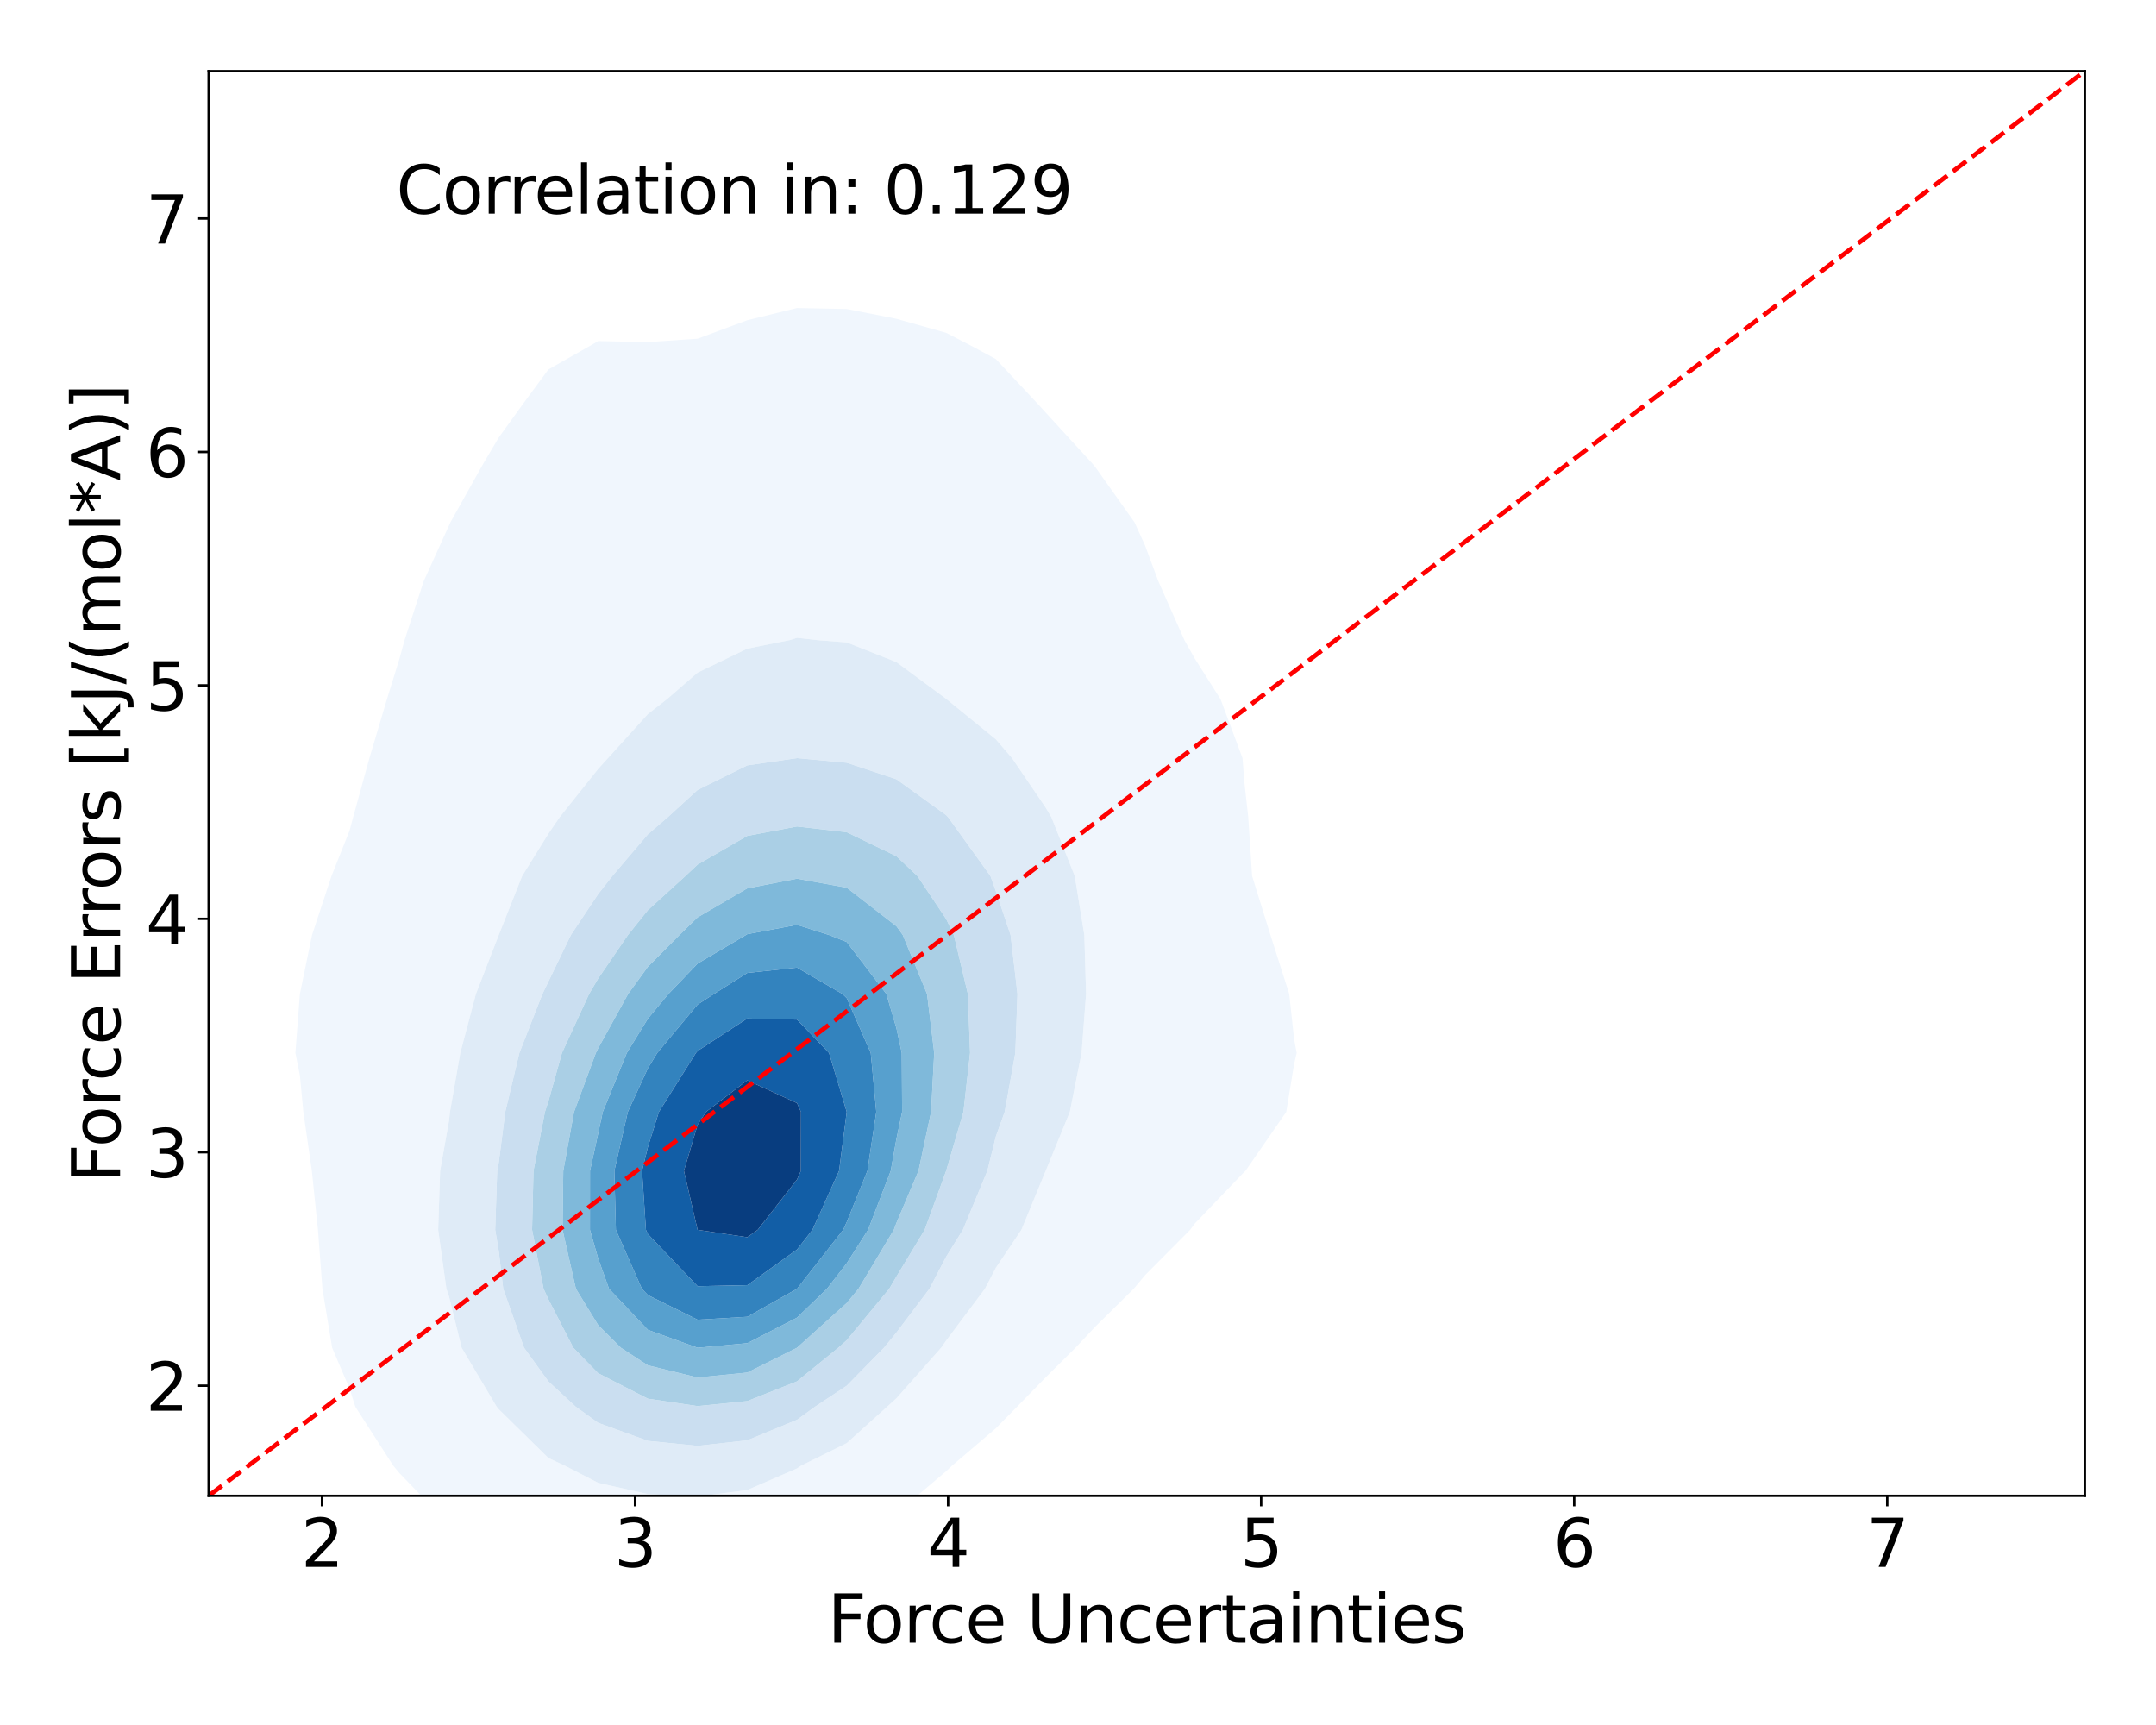 <?xml version="1.0" encoding="utf-8" standalone="no"?>
<!DOCTYPE svg PUBLIC "-//W3C//DTD SVG 1.1//EN"
  "http://www.w3.org/Graphics/SVG/1.1/DTD/svg11.dtd">
<svg xmlns:xlink="http://www.w3.org/1999/xlink" width="720pt" height="576pt" viewBox="0 0 720 576" xmlns="http://www.w3.org/2000/svg" version="1.1">
 <defs>
  <style type="text/css">*{stroke-linejoin: round; stroke-linecap: butt}</style>
 </defs>
 <g id="figure_1">
  <g id="patch_1">
   <path d="M 0 576 
L 720 576 
L 720 0 
L 0 0 
z
" style="fill: #ffffff"/>
  </g>
  <g id="axes_1">
   <g id="patch_2">
    <path d="M 69.68 499.48 
L 696.24 499.48 
L 696.24 23.76 
L 69.68 23.76 
z
" style="fill: #ffffff"/>
   </g>
   <g id="QuadContourSet_1">
    <path d="M 166.553 522.021 
L 183.154 526.907 
L 199.756 528.429 
L 216.358 528.756 
L 232.959 528.509 
L 249.561 527.263 
L 266.163 523.93 
L 282.764 516.081 
L 291.807 509.101 
L 299.366 505.318 
L 315.968 491.261 
L 317.924 489.412 
L 332.569 476.918 
L 339.648 469.724 
L 349.171 459.957 
L 359.157 450.035 
L 365.773 442.985 
L 378.593 430.346 
L 382.374 425.822 
L 397.444 410.658 
L 398.976 408.577 
L 415.577 391.265 
L 415.929 390.969 
L 429.549 371.28 
L 432.179 355.265 
L 433.028 351.591 
L 432.179 347.071 
L 430.537 331.903 
L 424.267 312.214 
L 418.148 292.525 
L 416.851 272.836 
L 415.577 261.421 
L 414.942 253.148 
L 407.599 233.459 
L 398.976 219.879 
L 395.543 213.77 
L 386.823 194.082 
L 382.374 182.097 
L 378.864 174.393 
L 365.773 155.96 
L 364.723 154.704 
L 349.171 137.719 
L 346.708 135.015 
L 332.569 119.896 
L 324.08 115.327 
L 315.968 111.133 
L 299.366 106.442 
L 282.764 103.178 
L 266.163 102.847 
L 249.561 106.919 
L 232.959 113.096 
L 216.358 114.235 
L 199.756 113.881 
L 197.305 115.327 
L 183.154 123.349 
L 174.55 135.015 
L 166.553 146.105 
L 161.453 154.704 
L 150.43 174.393 
L 149.951 175.439 
L 141.489 194.082 
L 135.099 213.77 
L 133.349 220.14 
L 129.217 233.459 
L 123.364 253.148 
L 117.944 272.836 
L 116.748 277.319 
L 110.699 292.525 
L 104.204 312.214 
L 100.146 331.903 
L 100.146 331.903 
L 98.65 351.591 
L 100.146 359.039 
L 101.305 371.28 
L 104.145 390.969 
L 106.181 410.658 
L 107.678 430.346 
L 110.923 450.035 
L 116.748 463.712 
L 118.657 469.724 
L 131.329 489.412 
L 133.349 491.843 
L 149.951 509.05 
L 150.018 509.101 
z
M 188.624 489.412 
L 183.154 486.866 
L 166.553 470.563 
L 165.866 469.724 
L 154.162 450.035 
L 149.951 432.919 
L 149.071 430.346 
L 146.326 410.658 
L 146.974 390.969 
L 149.951 374.203 
L 150.265 371.28 
L 153.715 351.591 
L 158.923 331.903 
L 166.553 312.214 
L 166.553 312.214 
L 174.36 292.525 
L 183.154 278.337 
L 186.915 272.836 
L 199.756 256.739 
L 203.018 253.148 
L 216.358 238.424 
L 222.73 233.459 
L 232.959 224.593 
L 249.561 216.585 
L 263.605 213.77 
L 266.163 212.973 
L 273.206 213.77 
L 282.764 214.504 
L 299.366 221.094 
L 315.968 233.333 
L 316.1 233.459 
L 332.569 246.863 
L 337.979 253.148 
L 349.171 269.613 
L 351.101 272.836 
L 358.921 292.525 
L 362.117 312.214 
L 362.7 331.903 
L 361.202 351.591 
L 357.279 371.28 
L 349.224 390.969 
L 349.171 391.06 
L 341.095 410.658 
L 332.569 423.325 
L 328.921 430.346 
L 315.968 447.642 
L 314.295 450.035 
L 299.366 466.901 
L 296.257 469.724 
L 282.764 481.888 
L 267.531 489.412 
L 266.163 490.334 
L 249.561 497.537 
L 232.959 499.723 
L 216.358 498.904 
L 199.756 495.143 
z
" clip-path="url(#p425f29d21f)" style="fill: #f0f6fd"/>
    <path d="M 199.756 495.143 
L 216.358 498.904 
L 232.959 499.723 
L 249.561 497.537 
L 266.163 490.334 
L 267.531 489.412 
L 282.764 481.888 
L 296.257 469.724 
L 299.366 466.901 
L 314.295 450.035 
L 315.968 447.642 
L 328.921 430.346 
L 332.569 423.325 
L 341.095 410.658 
L 349.171 391.06 
L 349.224 390.969 
L 357.279 371.28 
L 361.202 351.591 
L 362.7 331.903 
L 362.117 312.214 
L 358.921 292.525 
L 351.101 272.836 
L 349.171 269.613 
L 337.979 253.148 
L 332.569 246.863 
L 316.1 233.459 
L 315.968 233.333 
L 299.366 221.094 
L 282.764 214.504 
L 273.206 213.77 
L 266.163 212.973 
L 263.605 213.77 
L 249.561 216.585 
L 232.959 224.593 
L 222.73 233.459 
L 216.358 238.424 
L 203.018 253.148 
L 199.756 256.739 
L 186.915 272.836 
L 183.154 278.337 
L 174.36 292.525 
L 166.553 312.214 
L 166.553 312.214 
L 158.923 331.903 
L 153.715 351.591 
L 150.265 371.28 
L 149.951 374.203 
L 146.974 390.969 
L 146.326 410.658 
L 149.071 430.346 
L 149.951 432.919 
L 154.162 450.035 
L 165.866 469.724 
L 166.553 470.563 
L 183.154 486.866 
L 188.624 489.412 
z
M 192.274 469.724 
L 183.154 461.296 
L 175.012 450.035 
L 168.053 430.346 
L 166.553 417.665 
L 165.369 410.658 
L 166.037 390.969 
L 166.553 388.253 
L 168.737 371.28 
L 173.443 351.591 
L 181.142 331.903 
L 183.154 327.721 
L 190.646 312.214 
L 199.756 298.546 
L 204.481 292.525 
L 216.358 278.595 
L 223.047 272.836 
L 232.959 263.77 
L 249.561 255.565 
L 266.163 253.148 
L 282.764 254.691 
L 299.366 260.201 
L 315.968 272.176 
L 316.6 272.836 
L 330.767 292.525 
L 332.569 297.579 
L 337.487 312.214 
L 339.786 331.903 
L 339.074 351.591 
L 335.517 371.28 
L 332.569 379.476 
L 329.733 390.969 
L 321.556 410.658 
L 315.968 419.639 
L 310.388 430.346 
L 299.366 444.949 
L 295.199 450.035 
L 282.764 462.707 
L 272.175 469.724 
L 266.163 474.094 
L 249.561 480.937 
L 232.959 482.789 
L 216.358 481.116 
L 199.756 475.105 
z
" clip-path="url(#p425f29d21f)" style="fill: #dfebf7"/>
    <path d="M 199.756 475.105 
L 216.358 481.116 
L 232.959 482.789 
L 249.561 480.937 
L 266.163 474.094 
L 272.175 469.724 
L 282.764 462.707 
L 295.199 450.035 
L 299.366 444.949 
L 310.388 430.346 
L 315.968 419.639 
L 321.556 410.658 
L 329.733 390.969 
L 332.569 379.476 
L 335.517 371.28 
L 339.074 351.591 
L 339.786 331.903 
L 337.487 312.214 
L 332.569 297.579 
L 330.767 292.525 
L 316.6 272.836 
L 315.968 272.176 
L 299.366 260.201 
L 282.764 254.691 
L 266.163 253.148 
L 249.561 255.565 
L 232.959 263.77 
L 223.047 272.836 
L 216.358 278.595 
L 204.481 292.525 
L 199.756 298.546 
L 190.646 312.214 
L 183.154 327.721 
L 181.142 331.903 
L 173.443 351.591 
L 168.737 371.28 
L 166.553 388.253 
L 166.037 390.969 
L 165.369 410.658 
L 166.553 417.665 
L 168.053 430.346 
L 175.012 450.035 
L 183.154 461.296 
L 192.274 469.724 
z
M 191.459 450.035 
L 183.154 433.888 
L 181.526 430.346 
L 177.687 410.658 
L 178.156 390.969 
L 181.982 371.28 
L 183.154 367.68 
L 187.668 351.591 
L 196.725 331.903 
L 199.756 326.76 
L 209.699 312.214 
L 216.358 303.918 
L 228.879 292.525 
L 232.959 288.696 
L 249.561 279.107 
L 266.163 275.975 
L 282.764 277.886 
L 299.366 285.91 
L 306.381 292.525 
L 315.968 306.862 
L 318.543 312.214 
L 323.222 331.903 
L 323.963 351.591 
L 321.736 371.28 
L 315.968 390.969 
L 315.968 390.969 
L 308.8 410.658 
L 299.366 426.259 
L 296.96 430.346 
L 282.764 447.505 
L 279.953 450.035 
L 266.163 461.252 
L 249.561 467.838 
L 232.959 469.506 
L 216.358 467.041 
L 199.756 458.538 
z
" clip-path="url(#p425f29d21f)" style="fill: #cadef0"/>
    <path d="M 199.756 458.538 
L 216.358 467.041 
L 232.959 469.506 
L 249.561 467.838 
L 266.163 461.252 
L 279.953 450.035 
L 282.764 447.505 
L 296.96 430.346 
L 299.366 426.259 
L 308.8 410.658 
L 315.968 390.969 
L 315.968 390.969 
L 321.736 371.28 
L 323.963 351.591 
L 323.222 331.903 
L 318.543 312.214 
L 315.968 306.862 
L 306.381 292.525 
L 299.366 285.91 
L 282.764 277.886 
L 266.163 275.975 
L 249.561 279.107 
L 232.959 288.696 
L 228.879 292.525 
L 216.358 303.918 
L 209.699 312.214 
L 199.756 326.76 
L 196.725 331.903 
L 187.668 351.591 
L 183.154 367.68 
L 181.982 371.28 
L 178.156 390.969 
L 177.687 410.658 
L 181.526 430.346 
L 183.154 433.888 
L 191.459 450.035 
z
M 207.356 450.035 
L 199.756 442.464 
L 192.323 430.346 
L 187.86 410.658 
L 188.102 390.969 
L 191.702 371.28 
L 198.984 351.591 
L 199.756 350.037 
L 209.758 331.903 
L 216.358 322.824 
L 226.893 312.214 
L 232.959 306.319 
L 249.561 296.637 
L 266.163 293.398 
L 282.764 296.42 
L 299.366 309.281 
L 301.488 312.214 
L 309.59 331.903 
L 311.983 351.591 
L 310.938 371.28 
L 306.736 390.969 
L 299.366 408.357 
L 298.494 410.658 
L 286.693 430.346 
L 282.764 435.095 
L 266.163 450.035 
L 266.163 450.035 
L 249.561 458.313 
L 232.959 459.971 
L 216.358 455.903 
z
" clip-path="url(#p425f29d21f)" style="fill: #aacfe5"/>
    <path d="M 216.358 455.903 
L 232.959 459.971 
L 249.561 458.313 
L 266.163 450.035 
L 266.163 450.035 
L 282.764 435.095 
L 286.693 430.346 
L 298.494 410.658 
L 299.366 408.357 
L 306.736 390.969 
L 310.938 371.28 
L 311.983 351.591 
L 309.59 331.903 
L 301.488 312.214 
L 299.366 309.281 
L 282.764 296.42 
L 266.163 293.398 
L 249.561 296.637 
L 232.959 306.319 
L 226.893 312.214 
L 216.358 322.824 
L 209.758 331.903 
L 199.756 350.037 
L 198.984 351.591 
L 191.702 371.28 
L 188.102 390.969 
L 187.86 410.658 
L 192.323 430.346 
L 199.756 442.464 
L 207.356 450.035 
z
M 203.387 430.346 
L 199.756 420.214 
L 197.019 410.658 
L 197.033 390.969 
L 199.756 378.499 
L 201.296 371.28 
L 209.322 351.591 
L 216.358 340.153 
L 223.224 331.903 
L 232.959 321.753 
L 249.107 312.214 
L 249.561 311.93 
L 266.163 308.81 
L 276.877 312.214 
L 282.764 314.548 
L 296.007 331.903 
L 299.366 343.359 
L 301.147 351.591 
L 301.269 371.28 
L 299.366 380.28 
L 297.464 390.969 
L 289.896 410.658 
L 282.764 421.826 
L 276.16 430.346 
L 266.163 439.979 
L 249.561 448.508 
L 232.959 450.035 
L 216.358 444.049 
z
" clip-path="url(#p425f29d21f)" style="fill: #7fb9da"/>
    <path d="M 216.358 444.049 
L 232.959 450.035 
L 249.561 448.508 
L 266.163 439.979 
L 276.16 430.346 
L 282.764 421.826 
L 289.896 410.658 
L 297.464 390.969 
L 299.366 380.28 
L 301.269 371.28 
L 301.147 351.591 
L 299.366 343.359 
L 296.007 331.903 
L 282.764 314.548 
L 276.877 312.214 
L 266.163 308.81 
L 249.561 311.93 
L 249.107 312.214 
L 232.959 321.753 
L 223.224 331.903 
L 216.358 340.153 
L 209.322 351.591 
L 201.296 371.28 
L 199.756 378.499 
L 197.033 390.969 
L 197.019 410.658 
L 199.756 420.214 
L 203.387 430.346 
z
M 214.366 430.346 
L 205.678 410.658 
L 205.165 390.969 
L 209.655 371.28 
L 216.358 356.721 
L 219.488 351.591 
L 232.959 335.438 
L 238.413 331.903 
L 249.561 324.877 
L 266.163 323.093 
L 281.345 331.903 
L 282.764 333.281 
L 290.784 351.591 
L 292.637 371.28 
L 289.669 390.969 
L 282.764 408.069 
L 281.583 410.658 
L 266.163 430.346 
L 266.163 430.346 
L 249.561 439.691 
L 232.959 440.665 
L 216.358 432.45 
z
" clip-path="url(#p425f29d21f)" style="fill: #57a0ce"/>
    <path d="M 216.358 432.45 
L 232.959 440.665 
L 249.561 439.691 
L 266.163 430.346 
L 266.163 430.346 
L 281.583 410.658 
L 282.764 408.069 
L 289.669 390.969 
L 292.637 371.28 
L 290.784 351.591 
L 282.764 333.281 
L 281.345 331.903 
L 266.163 323.093 
L 249.561 324.877 
L 238.413 331.903 
L 232.959 335.438 
L 219.488 351.591 
L 216.358 356.721 
L 209.655 371.28 
L 205.165 390.969 
L 205.678 410.658 
L 214.366 430.346 
z
M 215.711 410.658 
L 214.413 390.969 
L 216.358 383.045 
L 220.043 371.28 
L 232.404 351.591 
L 232.959 350.925 
L 249.561 340.085 
L 266.163 340.447 
L 276.85 351.591 
L 282.764 371.28 
L 280.209 390.969 
L 271.313 410.658 
L 266.163 417.234 
L 249.561 429.133 
L 232.959 429.478 
L 216.358 412.053 
z
" clip-path="url(#p425f29d21f)" style="fill: #3383be"/>
    <path d="M 216.358 412.053 
L 232.959 429.478 
L 249.561 429.133 
L 266.163 417.234 
L 271.313 410.658 
L 280.209 390.969 
L 282.764 371.28 
L 276.85 351.591 
L 266.163 340.447 
L 249.561 340.085 
L 232.959 350.925 
L 232.404 351.591 
L 220.043 371.28 
L 216.358 383.045 
L 214.413 390.969 
L 215.711 410.658 
z
M 232.959 410.658 
L 232.959 410.658 
L 228.398 390.969 
L 232.959 375.592 
L 235.755 371.28 
L 249.561 360.726 
L 266.163 368.339 
L 267.487 371.28 
L 267.446 390.969 
L 266.163 393.871 
L 253.039 410.658 
L 249.561 413.125 
z
" clip-path="url(#p425f29d21f)" style="fill: #125ea6"/>
    <path d="M 249.561 413.125 
L 253.039 410.658 
L 266.163 393.871 
L 267.446 390.969 
L 267.487 371.28 
L 266.163 368.339 
L 249.561 360.726 
L 235.755 371.28 
L 232.959 375.592 
L 228.398 390.969 
L 232.959 410.658 
L 232.959 410.658 
z
" clip-path="url(#p425f29d21f)" style="fill: #083d7f"/>
   </g>
   <g id="matplotlib.axis_1">
    <g id="xtick_1">
     <g id="line2d_1">
      <defs>
       <path id="mdcf6f172df" d="M 0 0 
L 0 3.5 
" style="stroke: #000000; stroke-width: 0.8"/>
      </defs>
      <g>
       <use xlink:href="#mdcf6f172df" x="107.532" y="499.48" style="stroke: #000000; stroke-width: 0.8"/>
      </g>
     </g>
     <g id="text_1">
      <!-- 2 -->
      <g transform="translate(100.533 523.197) scale(0.22 -0.22)">
       <defs>
        <path id="DejaVuSans-32" d="M 1228 531 
L 3431 531 
L 3431 0 
L 469 0 
L 469 531 
Q 828 903 1448 1529 
Q 2069 2156 2228 2338 
Q 2531 2678 2651 2914 
Q 2772 3150 2772 3378 
Q 2772 3750 2511 3984 
Q 2250 4219 1831 4219 
Q 1534 4219 1204 4116 
Q 875 4013 500 3803 
L 500 4441 
Q 881 4594 1212 4672 
Q 1544 4750 1819 4750 
Q 2544 4750 2975 4387 
Q 3406 4025 3406 3419 
Q 3406 3131 3298 2873 
Q 3191 2616 2906 2266 
Q 2828 2175 2409 1742 
Q 1991 1309 1228 531 
z
" transform="scale(0.016)"/>
       </defs>
       <use xlink:href="#DejaVuSans-32"/>
      </g>
     </g>
    </g>
    <g id="xtick_2">
     <g id="line2d_2">
      <g>
       <use xlink:href="#mdcf6f172df" x="212.076" y="499.48" style="stroke: #000000; stroke-width: 0.8"/>
      </g>
     </g>
     <g id="text_2">
      <!-- 3 -->
      <g transform="translate(205.077 523.197) scale(0.22 -0.22)">
       <defs>
        <path id="DejaVuSans-33" d="M 2597 2516 
Q 3050 2419 3304 2112 
Q 3559 1806 3559 1356 
Q 3559 666 3084 287 
Q 2609 -91 1734 -91 
Q 1441 -91 1130 -33 
Q 819 25 488 141 
L 488 750 
Q 750 597 1062 519 
Q 1375 441 1716 441 
Q 2309 441 2620 675 
Q 2931 909 2931 1356 
Q 2931 1769 2642 2001 
Q 2353 2234 1838 2234 
L 1294 2234 
L 1294 2753 
L 1863 2753 
Q 2328 2753 2575 2939 
Q 2822 3125 2822 3475 
Q 2822 3834 2567 4026 
Q 2313 4219 1838 4219 
Q 1578 4219 1281 4162 
Q 984 4106 628 3988 
L 628 4550 
Q 988 4650 1302 4700 
Q 1616 4750 1894 4750 
Q 2613 4750 3031 4423 
Q 3450 4097 3450 3541 
Q 3450 3153 3228 2886 
Q 3006 2619 2597 2516 
z
" transform="scale(0.016)"/>
       </defs>
       <use xlink:href="#DejaVuSans-33"/>
      </g>
     </g>
    </g>
    <g id="xtick_3">
     <g id="line2d_3">
      <g>
       <use xlink:href="#mdcf6f172df" x="316.619" y="499.48" style="stroke: #000000; stroke-width: 0.8"/>
      </g>
     </g>
     <g id="text_3">
      <!-- 4 -->
      <g transform="translate(309.62 523.197) scale(0.22 -0.22)">
       <defs>
        <path id="DejaVuSans-34" d="M 2419 4116 
L 825 1625 
L 2419 1625 
L 2419 4116 
z
M 2253 4666 
L 3047 4666 
L 3047 1625 
L 3713 1625 
L 3713 1100 
L 3047 1100 
L 3047 0 
L 2419 0 
L 2419 1100 
L 313 1100 
L 313 1709 
L 2253 4666 
z
" transform="scale(0.016)"/>
       </defs>
       <use xlink:href="#DejaVuSans-34"/>
      </g>
     </g>
    </g>
    <g id="xtick_4">
     <g id="line2d_4">
      <g>
       <use xlink:href="#mdcf6f172df" x="421.163" y="499.48" style="stroke: #000000; stroke-width: 0.8"/>
      </g>
     </g>
     <g id="text_4">
      <!-- 5 -->
      <g transform="translate(414.164 523.197) scale(0.22 -0.22)">
       <defs>
        <path id="DejaVuSans-35" d="M 691 4666 
L 3169 4666 
L 3169 4134 
L 1269 4134 
L 1269 2991 
Q 1406 3038 1543 3061 
Q 1681 3084 1819 3084 
Q 2600 3084 3056 2656 
Q 3513 2228 3513 1497 
Q 3513 744 3044 326 
Q 2575 -91 1722 -91 
Q 1428 -91 1123 -41 
Q 819 9 494 109 
L 494 744 
Q 775 591 1075 516 
Q 1375 441 1709 441 
Q 2250 441 2565 725 
Q 2881 1009 2881 1497 
Q 2881 1984 2565 2268 
Q 2250 2553 1709 2553 
Q 1456 2553 1204 2497 
Q 953 2441 691 2322 
L 691 4666 
z
" transform="scale(0.016)"/>
       </defs>
       <use xlink:href="#DejaVuSans-35"/>
      </g>
     </g>
    </g>
    <g id="xtick_5">
     <g id="line2d_5">
      <g>
       <use xlink:href="#mdcf6f172df" x="525.706" y="499.48" style="stroke: #000000; stroke-width: 0.8"/>
      </g>
     </g>
     <g id="text_5">
      <!-- 6 -->
      <g transform="translate(518.707 523.197) scale(0.22 -0.22)">
       <defs>
        <path id="DejaVuSans-36" d="M 2113 2584 
Q 1688 2584 1439 2293 
Q 1191 2003 1191 1497 
Q 1191 994 1439 701 
Q 1688 409 2113 409 
Q 2538 409 2786 701 
Q 3034 994 3034 1497 
Q 3034 2003 2786 2293 
Q 2538 2584 2113 2584 
z
M 3366 4563 
L 3366 3988 
Q 3128 4100 2886 4159 
Q 2644 4219 2406 4219 
Q 1781 4219 1451 3797 
Q 1122 3375 1075 2522 
Q 1259 2794 1537 2939 
Q 1816 3084 2150 3084 
Q 2853 3084 3261 2657 
Q 3669 2231 3669 1497 
Q 3669 778 3244 343 
Q 2819 -91 2113 -91 
Q 1303 -91 875 529 
Q 447 1150 447 2328 
Q 447 3434 972 4092 
Q 1497 4750 2381 4750 
Q 2619 4750 2861 4703 
Q 3103 4656 3366 4563 
z
" transform="scale(0.016)"/>
       </defs>
       <use xlink:href="#DejaVuSans-36"/>
      </g>
     </g>
    </g>
    <g id="xtick_6">
     <g id="line2d_6">
      <g>
       <use xlink:href="#mdcf6f172df" x="630.25" y="499.48" style="stroke: #000000; stroke-width: 0.8"/>
      </g>
     </g>
     <g id="text_6">
      <!-- 7 -->
      <g transform="translate(623.251 523.197) scale(0.22 -0.22)">
       <defs>
        <path id="DejaVuSans-37" d="M 525 4666 
L 3525 4666 
L 3525 4397 
L 1831 0 
L 1172 0 
L 2766 4134 
L 525 4134 
L 525 4666 
z
" transform="scale(0.016)"/>
       </defs>
       <use xlink:href="#DejaVuSans-37"/>
      </g>
     </g>
    </g>
    <g id="text_7">
     <!-- Force Uncertainties -->
     <g transform="translate(276.406 548.488) scale(0.22 -0.22)">
      <defs>
       <path id="DejaVuSans-46" d="M 628 4666 
L 3309 4666 
L 3309 4134 
L 1259 4134 
L 1259 2759 
L 3109 2759 
L 3109 2228 
L 1259 2228 
L 1259 0 
L 628 0 
L 628 4666 
z
" transform="scale(0.016)"/>
       <path id="DejaVuSans-6f" d="M 1959 3097 
Q 1497 3097 1228 2736 
Q 959 2375 959 1747 
Q 959 1119 1226 758 
Q 1494 397 1959 397 
Q 2419 397 2687 759 
Q 2956 1122 2956 1747 
Q 2956 2369 2687 2733 
Q 2419 3097 1959 3097 
z
M 1959 3584 
Q 2709 3584 3137 3096 
Q 3566 2609 3566 1747 
Q 3566 888 3137 398 
Q 2709 -91 1959 -91 
Q 1206 -91 779 398 
Q 353 888 353 1747 
Q 353 2609 779 3096 
Q 1206 3584 1959 3584 
z
" transform="scale(0.016)"/>
       <path id="DejaVuSans-72" d="M 2631 2963 
Q 2534 3019 2420 3045 
Q 2306 3072 2169 3072 
Q 1681 3072 1420 2755 
Q 1159 2438 1159 1844 
L 1159 0 
L 581 0 
L 581 3500 
L 1159 3500 
L 1159 2956 
Q 1341 3275 1631 3429 
Q 1922 3584 2338 3584 
Q 2397 3584 2469 3576 
Q 2541 3569 2628 3553 
L 2631 2963 
z
" transform="scale(0.016)"/>
       <path id="DejaVuSans-63" d="M 3122 3366 
L 3122 2828 
Q 2878 2963 2633 3030 
Q 2388 3097 2138 3097 
Q 1578 3097 1268 2742 
Q 959 2388 959 1747 
Q 959 1106 1268 751 
Q 1578 397 2138 397 
Q 2388 397 2633 464 
Q 2878 531 3122 666 
L 3122 134 
Q 2881 22 2623 -34 
Q 2366 -91 2075 -91 
Q 1284 -91 818 406 
Q 353 903 353 1747 
Q 353 2603 823 3093 
Q 1294 3584 2113 3584 
Q 2378 3584 2631 3529 
Q 2884 3475 3122 3366 
z
" transform="scale(0.016)"/>
       <path id="DejaVuSans-65" d="M 3597 1894 
L 3597 1613 
L 953 1613 
Q 991 1019 1311 708 
Q 1631 397 2203 397 
Q 2534 397 2845 478 
Q 3156 559 3463 722 
L 3463 178 
Q 3153 47 2828 -22 
Q 2503 -91 2169 -91 
Q 1331 -91 842 396 
Q 353 884 353 1716 
Q 353 2575 817 3079 
Q 1281 3584 2069 3584 
Q 2775 3584 3186 3129 
Q 3597 2675 3597 1894 
z
M 3022 2063 
Q 3016 2534 2758 2815 
Q 2500 3097 2075 3097 
Q 1594 3097 1305 2825 
Q 1016 2553 972 2059 
L 3022 2063 
z
" transform="scale(0.016)"/>
       <path id="DejaVuSans-20" transform="scale(0.016)"/>
       <path id="DejaVuSans-55" d="M 556 4666 
L 1191 4666 
L 1191 1831 
Q 1191 1081 1462 751 
Q 1734 422 2344 422 
Q 2950 422 3222 751 
Q 3494 1081 3494 1831 
L 3494 4666 
L 4128 4666 
L 4128 1753 
Q 4128 841 3676 375 
Q 3225 -91 2344 -91 
Q 1459 -91 1007 375 
Q 556 841 556 1753 
L 556 4666 
z
" transform="scale(0.016)"/>
       <path id="DejaVuSans-6e" d="M 3513 2113 
L 3513 0 
L 2938 0 
L 2938 2094 
Q 2938 2591 2744 2837 
Q 2550 3084 2163 3084 
Q 1697 3084 1428 2787 
Q 1159 2491 1159 1978 
L 1159 0 
L 581 0 
L 581 3500 
L 1159 3500 
L 1159 2956 
Q 1366 3272 1645 3428 
Q 1925 3584 2291 3584 
Q 2894 3584 3203 3211 
Q 3513 2838 3513 2113 
z
" transform="scale(0.016)"/>
       <path id="DejaVuSans-74" d="M 1172 4494 
L 1172 3500 
L 2356 3500 
L 2356 3053 
L 1172 3053 
L 1172 1153 
Q 1172 725 1289 603 
Q 1406 481 1766 481 
L 2356 481 
L 2356 0 
L 1766 0 
Q 1100 0 847 248 
Q 594 497 594 1153 
L 594 3053 
L 172 3053 
L 172 3500 
L 594 3500 
L 594 4494 
L 1172 4494 
z
" transform="scale(0.016)"/>
       <path id="DejaVuSans-61" d="M 2194 1759 
Q 1497 1759 1228 1600 
Q 959 1441 959 1056 
Q 959 750 1161 570 
Q 1363 391 1709 391 
Q 2188 391 2477 730 
Q 2766 1069 2766 1631 
L 2766 1759 
L 2194 1759 
z
M 3341 1997 
L 3341 0 
L 2766 0 
L 2766 531 
Q 2569 213 2275 61 
Q 1981 -91 1556 -91 
Q 1019 -91 701 211 
Q 384 513 384 1019 
Q 384 1609 779 1909 
Q 1175 2209 1959 2209 
L 2766 2209 
L 2766 2266 
Q 2766 2663 2505 2880 
Q 2244 3097 1772 3097 
Q 1472 3097 1187 3025 
Q 903 2953 641 2809 
L 641 3341 
Q 956 3463 1253 3523 
Q 1550 3584 1831 3584 
Q 2591 3584 2966 3190 
Q 3341 2797 3341 1997 
z
" transform="scale(0.016)"/>
       <path id="DejaVuSans-69" d="M 603 3500 
L 1178 3500 
L 1178 0 
L 603 0 
L 603 3500 
z
M 603 4863 
L 1178 4863 
L 1178 4134 
L 603 4134 
L 603 4863 
z
" transform="scale(0.016)"/>
       <path id="DejaVuSans-73" d="M 2834 3397 
L 2834 2853 
Q 2591 2978 2328 3040 
Q 2066 3103 1784 3103 
Q 1356 3103 1142 2972 
Q 928 2841 928 2578 
Q 928 2378 1081 2264 
Q 1234 2150 1697 2047 
L 1894 2003 
Q 2506 1872 2764 1633 
Q 3022 1394 3022 966 
Q 3022 478 2636 193 
Q 2250 -91 1575 -91 
Q 1294 -91 989 -36 
Q 684 19 347 128 
L 347 722 
Q 666 556 975 473 
Q 1284 391 1588 391 
Q 1994 391 2212 530 
Q 2431 669 2431 922 
Q 2431 1156 2273 1281 
Q 2116 1406 1581 1522 
L 1381 1569 
Q 847 1681 609 1914 
Q 372 2147 372 2553 
Q 372 3047 722 3315 
Q 1072 3584 1716 3584 
Q 2034 3584 2315 3537 
Q 2597 3491 2834 3397 
z
" transform="scale(0.016)"/>
      </defs>
      <use xlink:href="#DejaVuSans-46"/>
      <use xlink:href="#DejaVuSans-6f" x="53.895"/>
      <use xlink:href="#DejaVuSans-72" x="115.076"/>
      <use xlink:href="#DejaVuSans-63" x="153.939"/>
      <use xlink:href="#DejaVuSans-65" x="208.92"/>
      <use xlink:href="#DejaVuSans-20" x="270.443"/>
      <use xlink:href="#DejaVuSans-55" x="302.23"/>
      <use xlink:href="#DejaVuSans-6e" x="375.424"/>
      <use xlink:href="#DejaVuSans-63" x="438.803"/>
      <use xlink:href="#DejaVuSans-65" x="493.783"/>
      <use xlink:href="#DejaVuSans-72" x="555.307"/>
      <use xlink:href="#DejaVuSans-74" x="596.42"/>
      <use xlink:href="#DejaVuSans-61" x="635.629"/>
      <use xlink:href="#DejaVuSans-69" x="696.908"/>
      <use xlink:href="#DejaVuSans-6e" x="724.691"/>
      <use xlink:href="#DejaVuSans-74" x="788.07"/>
      <use xlink:href="#DejaVuSans-69" x="827.279"/>
      <use xlink:href="#DejaVuSans-65" x="855.062"/>
      <use xlink:href="#DejaVuSans-73" x="916.586"/>
     </g>
    </g>
   </g>
   <g id="matplotlib.axis_2">
    <g id="ytick_1">
     <g id="line2d_7">
      <defs>
       <path id="m5f6f9ce87d" d="M 0 0 
L -3.5 0 
" style="stroke: #000000; stroke-width: 0.8"/>
      </defs>
      <g>
       <use xlink:href="#m5f6f9ce87d" x="69.68" y="462.7" style="stroke: #000000; stroke-width: 0.8"/>
      </g>
     </g>
     <g id="text_8">
      <!-- 2 -->
      <g transform="translate(48.682 471.059) scale(0.22 -0.22)">
       <use xlink:href="#DejaVuSans-32"/>
      </g>
     </g>
    </g>
    <g id="ytick_2">
     <g id="line2d_8">
      <g>
       <use xlink:href="#m5f6f9ce87d" x="69.68" y="384.753" style="stroke: #000000; stroke-width: 0.8"/>
      </g>
     </g>
     <g id="text_9">
      <!-- 3 -->
      <g transform="translate(48.682 393.111) scale(0.22 -0.22)">
       <use xlink:href="#DejaVuSans-33"/>
      </g>
     </g>
    </g>
    <g id="ytick_3">
     <g id="line2d_9">
      <g>
       <use xlink:href="#m5f6f9ce87d" x="69.68" y="306.805" style="stroke: #000000; stroke-width: 0.8"/>
      </g>
     </g>
     <g id="text_10">
      <!-- 4 -->
      <g transform="translate(48.682 315.163) scale(0.22 -0.22)">
       <use xlink:href="#DejaVuSans-34"/>
      </g>
     </g>
    </g>
    <g id="ytick_4">
     <g id="line2d_10">
      <g>
       <use xlink:href="#m5f6f9ce87d" x="69.68" y="228.858" style="stroke: #000000; stroke-width: 0.8"/>
      </g>
     </g>
     <g id="text_11">
      <!-- 5 -->
      <g transform="translate(48.682 237.216) scale(0.22 -0.22)">
       <use xlink:href="#DejaVuSans-35"/>
      </g>
     </g>
    </g>
    <g id="ytick_5">
     <g id="line2d_11">
      <g>
       <use xlink:href="#m5f6f9ce87d" x="69.68" y="150.91" style="stroke: #000000; stroke-width: 0.8"/>
      </g>
     </g>
     <g id="text_12">
      <!-- 6 -->
      <g transform="translate(48.682 159.268) scale(0.22 -0.22)">
       <use xlink:href="#DejaVuSans-36"/>
      </g>
     </g>
    </g>
    <g id="ytick_6">
     <g id="line2d_12">
      <g>
       <use xlink:href="#m5f6f9ce87d" x="69.68" y="72.962" style="stroke: #000000; stroke-width: 0.8"/>
      </g>
     </g>
     <g id="text_13">
      <!-- 7 -->
      <g transform="translate(48.682 81.321) scale(0.22 -0.22)">
       <use xlink:href="#DejaVuSans-37"/>
      </g>
     </g>
    </g>
    <g id="text_14">
     <!-- Force Errors [kJ/(mol*A)] -->
     <g transform="translate(40.107 394.913) rotate(-90) scale(0.22 -0.22)">
      <defs>
       <path id="DejaVuSans-45" d="M 628 4666 
L 3578 4666 
L 3578 4134 
L 1259 4134 
L 1259 2753 
L 3481 2753 
L 3481 2222 
L 1259 2222 
L 1259 531 
L 3634 531 
L 3634 0 
L 628 0 
L 628 4666 
z
" transform="scale(0.016)"/>
       <path id="DejaVuSans-5b" d="M 550 4863 
L 1875 4863 
L 1875 4416 
L 1125 4416 
L 1125 -397 
L 1875 -397 
L 1875 -844 
L 550 -844 
L 550 4863 
z
" transform="scale(0.016)"/>
       <path id="DejaVuSans-6b" d="M 581 4863 
L 1159 4863 
L 1159 1991 
L 2875 3500 
L 3609 3500 
L 1753 1863 
L 3688 0 
L 2938 0 
L 1159 1709 
L 1159 0 
L 581 0 
L 581 4863 
z
" transform="scale(0.016)"/>
       <path id="DejaVuSans-4a" d="M 628 4666 
L 1259 4666 
L 1259 325 
Q 1259 -519 939 -900 
Q 619 -1281 -91 -1281 
L -331 -1281 
L -331 -750 
L -134 -750 
Q 284 -750 456 -515 
Q 628 -281 628 325 
L 628 4666 
z
" transform="scale(0.016)"/>
       <path id="DejaVuSans-2f" d="M 1625 4666 
L 2156 4666 
L 531 -594 
L 0 -594 
L 1625 4666 
z
" transform="scale(0.016)"/>
       <path id="DejaVuSans-28" d="M 1984 4856 
Q 1566 4138 1362 3434 
Q 1159 2731 1159 2009 
Q 1159 1288 1364 580 
Q 1569 -128 1984 -844 
L 1484 -844 
Q 1016 -109 783 600 
Q 550 1309 550 2009 
Q 550 2706 781 3412 
Q 1013 4119 1484 4856 
L 1984 4856 
z
" transform="scale(0.016)"/>
       <path id="DejaVuSans-6d" d="M 3328 2828 
Q 3544 3216 3844 3400 
Q 4144 3584 4550 3584 
Q 5097 3584 5394 3201 
Q 5691 2819 5691 2113 
L 5691 0 
L 5113 0 
L 5113 2094 
Q 5113 2597 4934 2840 
Q 4756 3084 4391 3084 
Q 3944 3084 3684 2787 
Q 3425 2491 3425 1978 
L 3425 0 
L 2847 0 
L 2847 2094 
Q 2847 2600 2669 2842 
Q 2491 3084 2119 3084 
Q 1678 3084 1418 2786 
Q 1159 2488 1159 1978 
L 1159 0 
L 581 0 
L 581 3500 
L 1159 3500 
L 1159 2956 
Q 1356 3278 1631 3431 
Q 1906 3584 2284 3584 
Q 2666 3584 2933 3390 
Q 3200 3197 3328 2828 
z
" transform="scale(0.016)"/>
       <path id="DejaVuSans-6c" d="M 603 4863 
L 1178 4863 
L 1178 0 
L 603 0 
L 603 4863 
z
" transform="scale(0.016)"/>
       <path id="DejaVuSans-2a" d="M 3009 3897 
L 1888 3291 
L 3009 2681 
L 2828 2375 
L 1778 3009 
L 1778 1831 
L 1422 1831 
L 1422 3009 
L 372 2375 
L 191 2681 
L 1313 3291 
L 191 3897 
L 372 4206 
L 1422 3572 
L 1422 4750 
L 1778 4750 
L 1778 3572 
L 2828 4206 
L 3009 3897 
z
" transform="scale(0.016)"/>
       <path id="DejaVuSans-41" d="M 2188 4044 
L 1331 1722 
L 3047 1722 
L 2188 4044 
z
M 1831 4666 
L 2547 4666 
L 4325 0 
L 3669 0 
L 3244 1197 
L 1141 1197 
L 716 0 
L 50 0 
L 1831 4666 
z
" transform="scale(0.016)"/>
       <path id="DejaVuSans-29" d="M 513 4856 
L 1013 4856 
Q 1481 4119 1714 3412 
Q 1947 2706 1947 2009 
Q 1947 1309 1714 600 
Q 1481 -109 1013 -844 
L 513 -844 
Q 928 -128 1133 580 
Q 1338 1288 1338 2009 
Q 1338 2731 1133 3434 
Q 928 4138 513 4856 
z
" transform="scale(0.016)"/>
       <path id="DejaVuSans-5d" d="M 1947 4863 
L 1947 -844 
L 622 -844 
L 622 -397 
L 1369 -397 
L 1369 4416 
L 622 4416 
L 622 4863 
L 1947 4863 
z
" transform="scale(0.016)"/>
      </defs>
      <use xlink:href="#DejaVuSans-46"/>
      <use xlink:href="#DejaVuSans-6f" x="53.895"/>
      <use xlink:href="#DejaVuSans-72" x="115.076"/>
      <use xlink:href="#DejaVuSans-63" x="153.939"/>
      <use xlink:href="#DejaVuSans-65" x="208.92"/>
      <use xlink:href="#DejaVuSans-20" x="270.443"/>
      <use xlink:href="#DejaVuSans-45" x="302.23"/>
      <use xlink:href="#DejaVuSans-72" x="365.414"/>
      <use xlink:href="#DejaVuSans-72" x="404.777"/>
      <use xlink:href="#DejaVuSans-6f" x="443.641"/>
      <use xlink:href="#DejaVuSans-72" x="504.822"/>
      <use xlink:href="#DejaVuSans-73" x="545.936"/>
      <use xlink:href="#DejaVuSans-20" x="598.035"/>
      <use xlink:href="#DejaVuSans-5b" x="629.822"/>
      <use xlink:href="#DejaVuSans-6b" x="668.836"/>
      <use xlink:href="#DejaVuSans-4a" x="726.746"/>
      <use xlink:href="#DejaVuSans-2f" x="756.238"/>
      <use xlink:href="#DejaVuSans-28" x="789.93"/>
      <use xlink:href="#DejaVuSans-6d" x="828.943"/>
      <use xlink:href="#DejaVuSans-6f" x="926.355"/>
      <use xlink:href="#DejaVuSans-6c" x="987.537"/>
      <use xlink:href="#DejaVuSans-2a" x="1015.32"/>
      <use xlink:href="#DejaVuSans-41" x="1065.32"/>
      <use xlink:href="#DejaVuSans-29" x="1133.729"/>
      <use xlink:href="#DejaVuSans-5d" x="1172.742"/>
     </g>
    </g>
   </g>
   <g id="line2d_13">
    <path d="M 69.68 499.48 
L 696.24 23.76 
" clip-path="url(#p425f29d21f)" style="fill: none; stroke-dasharray: 5.55,2.4; stroke-dashoffset: 0; stroke: #ff0000; stroke-width: 1.5"/>
   </g>
   <g id="patch_3">
    <path d="M 69.68 499.48 
L 69.68 23.76 
" style="fill: none; stroke: #000000; stroke-width: 0.8; stroke-linejoin: miter; stroke-linecap: square"/>
   </g>
   <g id="patch_4">
    <path d="M 696.24 499.48 
L 696.24 23.76 
" style="fill: none; stroke: #000000; stroke-width: 0.8; stroke-linejoin: miter; stroke-linecap: square"/>
   </g>
   <g id="patch_5">
    <path d="M 69.68 499.48 
L 696.24 499.48 
" style="fill: none; stroke: #000000; stroke-width: 0.8; stroke-linejoin: miter; stroke-linecap: square"/>
   </g>
   <g id="patch_6">
    <path d="M 69.68 23.76 
L 696.24 23.76 
" style="fill: none; stroke: #000000; stroke-width: 0.8; stroke-linejoin: miter; stroke-linecap: square"/>
   </g>
   <g id="text_15">
    <!-- Correlation in: 0.129 -->
    <g transform="translate(132.336 71.332) scale(0.22 -0.22)">
     <defs>
      <path id="DejaVuSans-43" d="M 4122 4306 
L 4122 3641 
Q 3803 3938 3442 4084 
Q 3081 4231 2675 4231 
Q 1875 4231 1450 3742 
Q 1025 3253 1025 2328 
Q 1025 1406 1450 917 
Q 1875 428 2675 428 
Q 3081 428 3442 575 
Q 3803 722 4122 1019 
L 4122 359 
Q 3791 134 3420 21 
Q 3050 -91 2638 -91 
Q 1578 -91 968 557 
Q 359 1206 359 2328 
Q 359 3453 968 4101 
Q 1578 4750 2638 4750 
Q 3056 4750 3426 4639 
Q 3797 4528 4122 4306 
z
" transform="scale(0.016)"/>
      <path id="DejaVuSans-3a" d="M 750 794 
L 1409 794 
L 1409 0 
L 750 0 
L 750 794 
z
M 750 3309 
L 1409 3309 
L 1409 2516 
L 750 2516 
L 750 3309 
z
" transform="scale(0.016)"/>
      <path id="DejaVuSans-30" d="M 2034 4250 
Q 1547 4250 1301 3770 
Q 1056 3291 1056 2328 
Q 1056 1369 1301 889 
Q 1547 409 2034 409 
Q 2525 409 2770 889 
Q 3016 1369 3016 2328 
Q 3016 3291 2770 3770 
Q 2525 4250 2034 4250 
z
M 2034 4750 
Q 2819 4750 3233 4129 
Q 3647 3509 3647 2328 
Q 3647 1150 3233 529 
Q 2819 -91 2034 -91 
Q 1250 -91 836 529 
Q 422 1150 422 2328 
Q 422 3509 836 4129 
Q 1250 4750 2034 4750 
z
" transform="scale(0.016)"/>
      <path id="DejaVuSans-2e" d="M 684 794 
L 1344 794 
L 1344 0 
L 684 0 
L 684 794 
z
" transform="scale(0.016)"/>
      <path id="DejaVuSans-31" d="M 794 531 
L 1825 531 
L 1825 4091 
L 703 3866 
L 703 4441 
L 1819 4666 
L 2450 4666 
L 2450 531 
L 3481 531 
L 3481 0 
L 794 0 
L 794 531 
z
" transform="scale(0.016)"/>
      <path id="DejaVuSans-39" d="M 703 97 
L 703 672 
Q 941 559 1184 500 
Q 1428 441 1663 441 
Q 2288 441 2617 861 
Q 2947 1281 2994 2138 
Q 2813 1869 2534 1725 
Q 2256 1581 1919 1581 
Q 1219 1581 811 2004 
Q 403 2428 403 3163 
Q 403 3881 828 4315 
Q 1253 4750 1959 4750 
Q 2769 4750 3195 4129 
Q 3622 3509 3622 2328 
Q 3622 1225 3098 567 
Q 2575 -91 1691 -91 
Q 1453 -91 1209 -44 
Q 966 3 703 97 
z
M 1959 2075 
Q 2384 2075 2632 2365 
Q 2881 2656 2881 3163 
Q 2881 3666 2632 3958 
Q 2384 4250 1959 4250 
Q 1534 4250 1286 3958 
Q 1038 3666 1038 3163 
Q 1038 2656 1286 2365 
Q 1534 2075 1959 2075 
z
" transform="scale(0.016)"/>
     </defs>
     <use xlink:href="#DejaVuSans-43"/>
     <use xlink:href="#DejaVuSans-6f" x="69.824"/>
     <use xlink:href="#DejaVuSans-72" x="131.006"/>
     <use xlink:href="#DejaVuSans-72" x="170.369"/>
     <use xlink:href="#DejaVuSans-65" x="209.232"/>
     <use xlink:href="#DejaVuSans-6c" x="270.756"/>
     <use xlink:href="#DejaVuSans-61" x="298.539"/>
     <use xlink:href="#DejaVuSans-74" x="359.818"/>
     <use xlink:href="#DejaVuSans-69" x="399.027"/>
     <use xlink:href="#DejaVuSans-6f" x="426.811"/>
     <use xlink:href="#DejaVuSans-6e" x="487.992"/>
     <use xlink:href="#DejaVuSans-20" x="551.371"/>
     <use xlink:href="#DejaVuSans-69" x="583.158"/>
     <use xlink:href="#DejaVuSans-6e" x="610.941"/>
     <use xlink:href="#DejaVuSans-3a" x="674.32"/>
     <use xlink:href="#DejaVuSans-20" x="708.012"/>
     <use xlink:href="#DejaVuSans-30" x="739.799"/>
     <use xlink:href="#DejaVuSans-2e" x="803.422"/>
     <use xlink:href="#DejaVuSans-31" x="835.209"/>
     <use xlink:href="#DejaVuSans-32" x="898.832"/>
     <use xlink:href="#DejaVuSans-39" x="962.455"/>
    </g>
   </g>
  </g>
 </g>
 <defs>
  <clipPath id="p425f29d21f">
   <rect x="69.68" y="23.76" width="626.56" height="475.72"/>
  </clipPath>
 </defs>
</svg>
